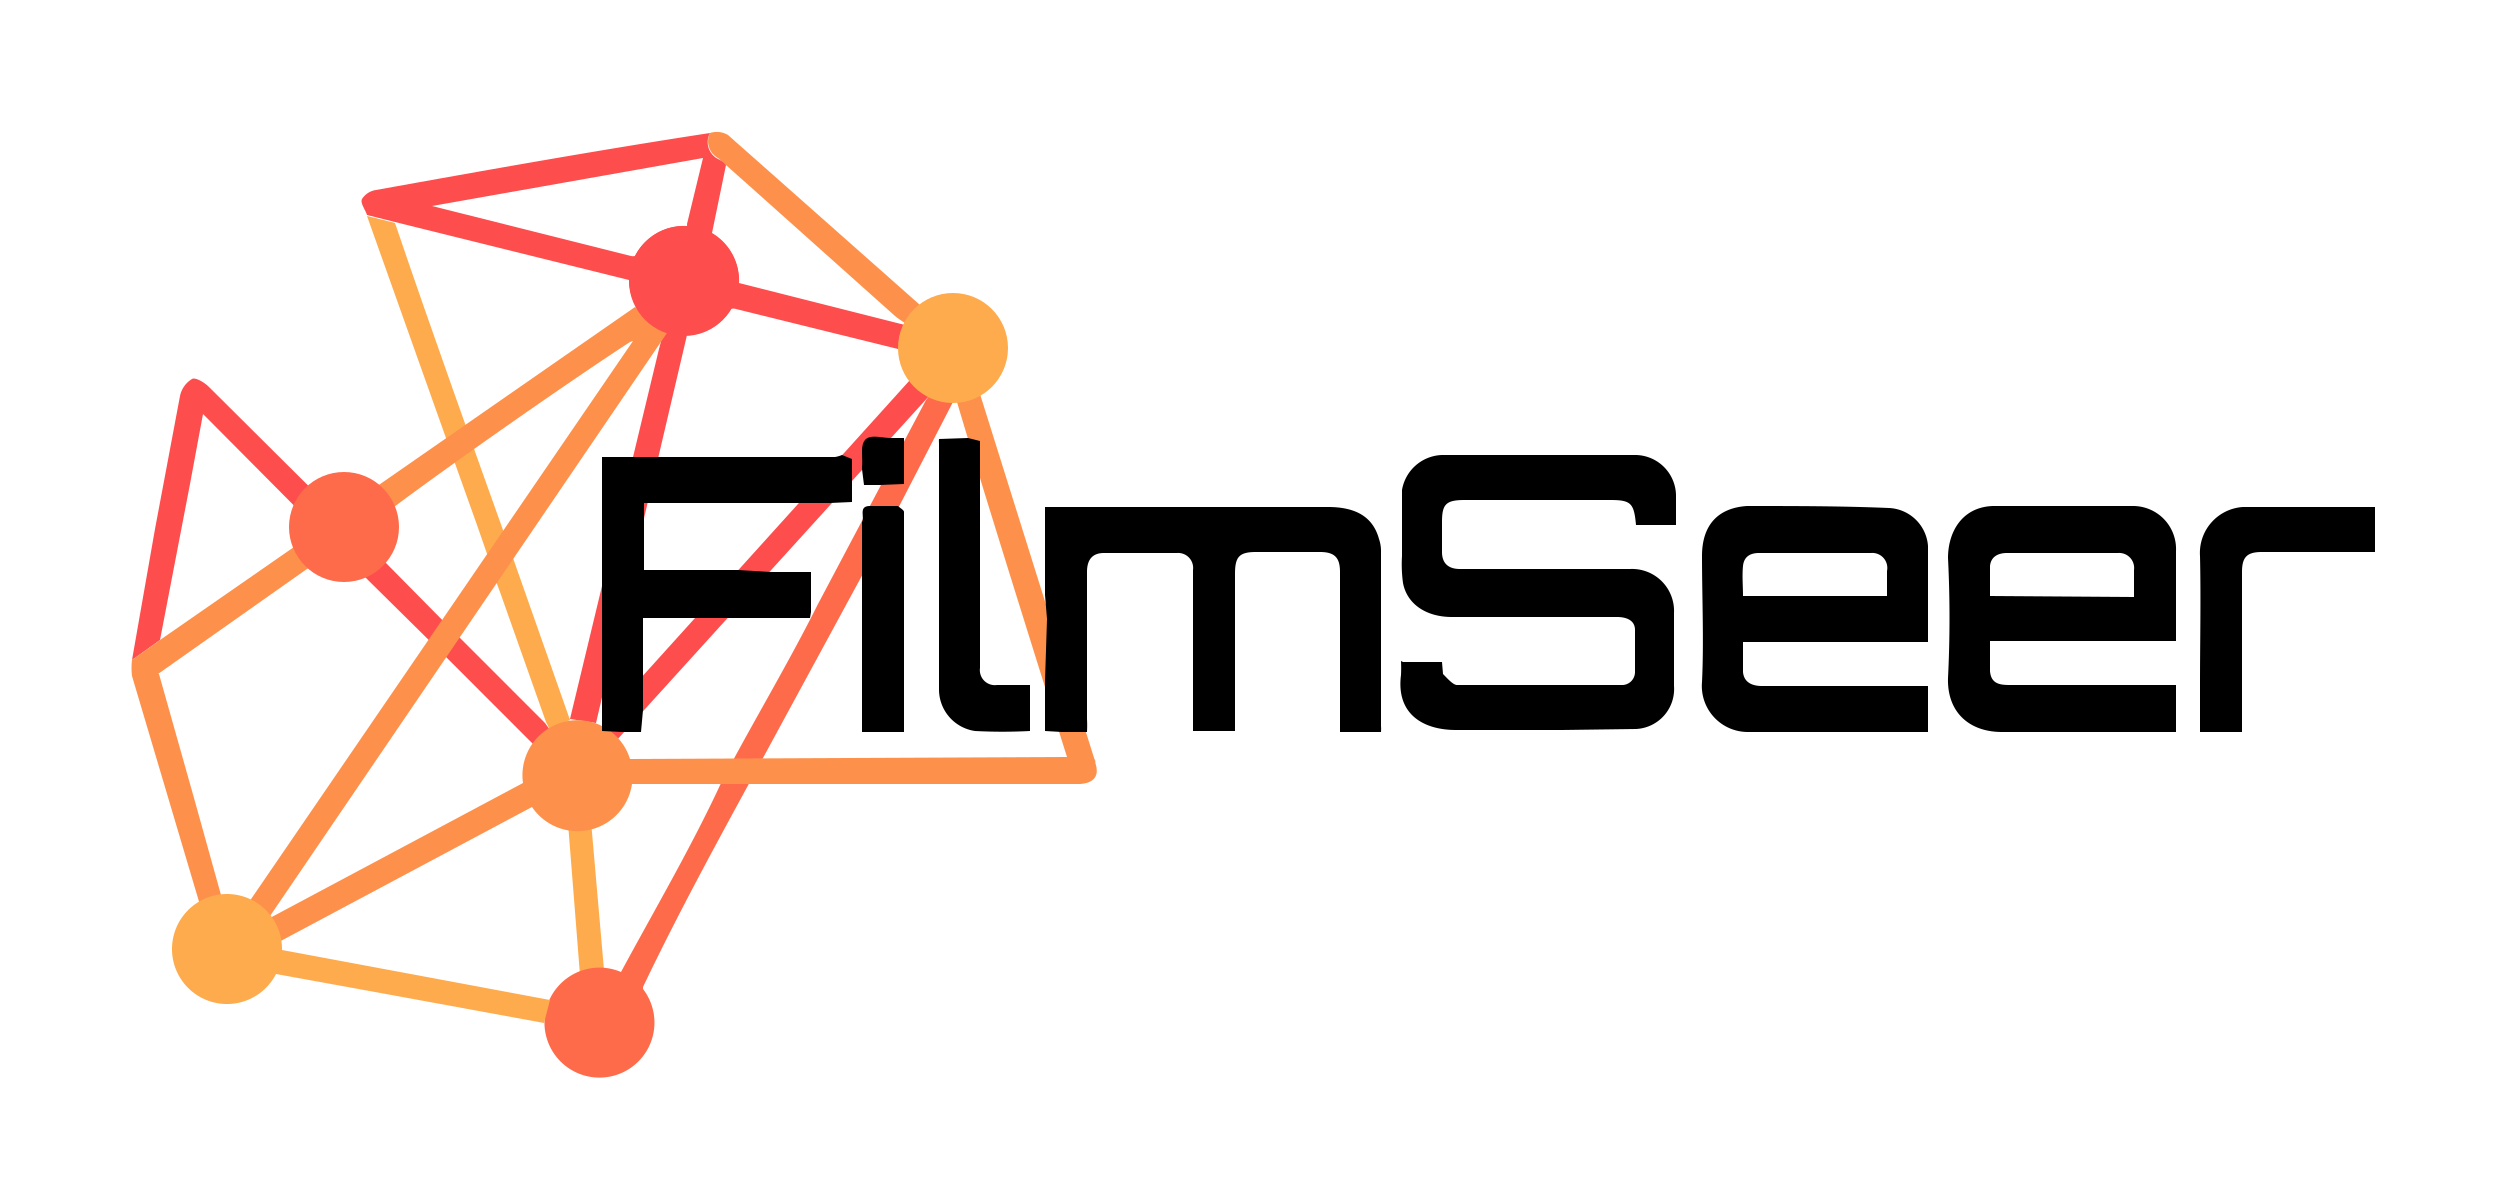 <svg xmlns="http://www.w3.org/2000/svg" viewBox="0 0 250 120"><path d="M71.8 15.8a1.9 1.9 0 01-.8-2.5 2.2 2.2 0 011.8.2l19.2 17-1.5 1.8a10 10 0 01-1-.7L75.4 19" fill="#fd914c"/><path d="M64.7 101c-2.8.7.5 3 0 0 .1-.4 0-.2 0 0 .1-.1.1-.3 0-.4v.3a.8.8 0 000 .1zM81.7 60.5l-.1.2zM81.8 60.3l-.1.2z" fill="#fe6b4b"/><path d="M59.1 82.1L60.4 97v.5H58l-1.2-15.2L59 82zM51.3 55.8c-4-11.2-8-22.3-11.8-33.5l-2.8-.7 9 25.3c1 2.8 3 8.3 4 11.5l.3.8 4.6 13 .4.8 2-1z" fill="#feab4d"/><path d="M54.5 72.3L46 63.8 38.3 56 20.9 38.7c-.5-.5-1.4-1-1.7-.8a2.6 2.6 0 00-1.2 1.7l-2.5 13.3L13.2 66l2.8-2 3-15.6 1.3-7 16.6 16.7 7.8 7.7 8.8 8.8L55 73zM86.3 47zM91 38L63 69c-.9 1-2 2.6-2.8 3.7a9.2 9.2 0 001.4 1.4L93 39.5z" fill="#fe4d4d"/><path d="M26.8 91.8z" fill="#fd914c"/><path d="M93 39.5l-.4.5-10.8 20.4c-3 6-6.5 11.8-9.6 17.7-3 6.5-6.7 12.8-10.1 19.1a5.5 5.5 0 102.2 1.7v-.2c4.1-8.6 8.8-17 13.3-25.3l11.4-21L95.4 40zM72.3 78zm0 0zm1.3.1h.3z" fill="#fe6b4b"/><path d="M73.9 28.3a5.5 5.5 0 00-2.7-5l1.4-6.8a2.2 2.2 0 00-.8-.6 1.9 1.9 0 01-.8-2.6C59.9 15 48.7 17 37.6 19a2 2 0 00-1.4.9c-.2.4.3 1 .5 1.6l2.8.7L62.9 28a5.5 5.5 0 003.5 5l-.5 1.9L57 71.9l2.6.4 9.1-38.8a5.5 5.5 0 004.4-2.6.8.8 0 01.5 0L90.2 35l.3-2.5-16.6-4.2zm-3.6-12.5l-1.6 6.6a.6.6 0 010 .2 5.5 5.5 0 00-5.2 3 .9.9 0 01-.4 0l-19.9-5z" fill="#fe4d4d"/><path d="M15.8 67.4l15.6-11c-.6-.7-1.5-1-2-1.7L16 64l-2.8 2a7 7 0 000 1.6L20 90.5l2.1-1-2.7-9.7-3.5-12.4zM109.5 76.1c-.2-.7.3.7 0 0 0-.1 0 .1 0 0s0 .1 0 0L98 39.4l-2.3.8c2.7 9.2 11 35.5 11 35.5l-43.7.2c-2.3 0 2.4 0 0 0a5.5 5.5 0 00-10.7 2.4L26.8 91.9l39.9-58.6-3.2-2.6-26.2 18.2L39 51c5.7-4.3 18-12.9 24-16.8l.3-.1-38.6 56.4 2.8 3.9 25.7-13.7a5.5 5.5 0 0010-2.3H108c1.4-.1 2-.8 1.5-2.2z" fill="#fd914c"/><circle cx="95.3" cy="34.8" r="5.5" fill="#feab4d"/><circle cx="34.4" cy="52.7" r="5.5" fill="#fe6b4b"/><path d="M45.9 98.3L28.2 95v-.1a5.5 5.5 0 10-.6 2.5l11 2 15.8 2.9.6-2.3-9.1-1.7z" fill="#feab4d"/><circle cx="68.4" cy="28.1" r="5.5" fill="#fe4d4d"/><path d="M63.4 45.7h20.1a3.1 3.1 0 00.7-.2l1 .4v4.3l-2.2.1H64.4V57h9.4l3.3.2h4v4l-.1.6H64.3V71l-.2 2.2h-1.9l-2-.1V45.7zM98 48v18.8a1.5 1.5 0 001.7 1.7h3.3v4.6a52.6 52.6 0 01-5.5 0 4.2 4.2 0 01-3.6-4.2V44.3a2.3 2.3 0 010-.4l2.9-.1 1.2.3zM87 50.6h2.8c.2.2.6.4.6.6v22h-4.2V57.4v-5.2c.3-.5-.4-1.6.8-1.6zM140.3 66.2h3.9l.1 1.2c.4.4 1 1.1 1.4 1.1h16.4a1.3 1.3 0 001.4-1.3V63c0-1-.9-1.3-1.8-1.3h-16.5c-2.6 0-4.5-1.3-4.9-3.4a13.9 13.9 0 01-.1-2.7V49a4.2 4.2 0 014-3.5h19.4a4.1 4.1 0 014 4v3h-4c-.2-2.2-.5-2.5-2.6-2.5h-14.5c-1.9 0-2.3.4-2.3 2.2v3c0 1.1.6 1.7 1.8 1.7H163a4.2 4.2 0 014.4 4.4v7.3a4 4 0 01-3.8 4.3l-7.4.1h-10.6c-3.3 0-6-1.6-5.5-5.5a14.7 14.7 0 000-1.4zM108.6 73.2h-2.4l-1.7-.1v-5l.2-6.2-.2-2.4v-8.8h28.3c2.8 0 4.5 1 5.1 3.2a3.7 3.7 0 01.2 1.1v17.6a3.9 3.9 0 010 .6H134v-16c0-1.4-.5-2-2-2h-6.4c-1.7 0-2.1.5-2.1 2.2v15.7h-4.2V72 57a1.5 1.5 0 00-1.6-1.7h-7.3q-1.7 0-1.7 1.9v14.7a12.4 12.4 0 010 1.3zM217.6 68.5v4.7H200.2c-3.3 0-5.5-2-5.4-5.4.2-4 .2-8 0-12 0-2.6 1.4-5.1 4.5-5.2h14a4.3 4.3 0 014.3 4.5v9H199v3c.1 1.3 1 1.4 2 1.4h15.1zm-4.2-8.8V57a1.5 1.5 0 00-1.6-1.7h-11.1c-.8 0-1.6.3-1.7 1.3v3zM192.9 64.2h-18.6v3c.1 1.1 1 1.4 1.9 1.4h16.6v4.6h-18a4.6 4.6 0 01-4.6-5c.2-4.1 0-8.4 0-12.6 0-3 1.5-4.8 4.5-5 4.7 0 9.5 0 14.2.2a4.1 4.1 0 013.9 3.8v9.6zm-18.6-4.6h14.4v-2.5a1.5 1.5 0 00-1.6-1.8h-11.2c-.8 0-1.5.3-1.6 1.3s0 2 0 3zM224.2 73.2H220v-4.8c0-4.2.1-8.5 0-12.8a4.6 4.6 0 014.3-4.9h13.2v4.5h-11.3c-1.5 0-2 .5-2 2v16zM88 48.5h-1.6l-.2-1.6a1 1 0 000-.2c.1-1-.2-2.1.3-2.7s1.7-.2 2.6-.2h1.3v4.6z"/><path fill="none" d="M0 0h250v120H0z"/></svg>